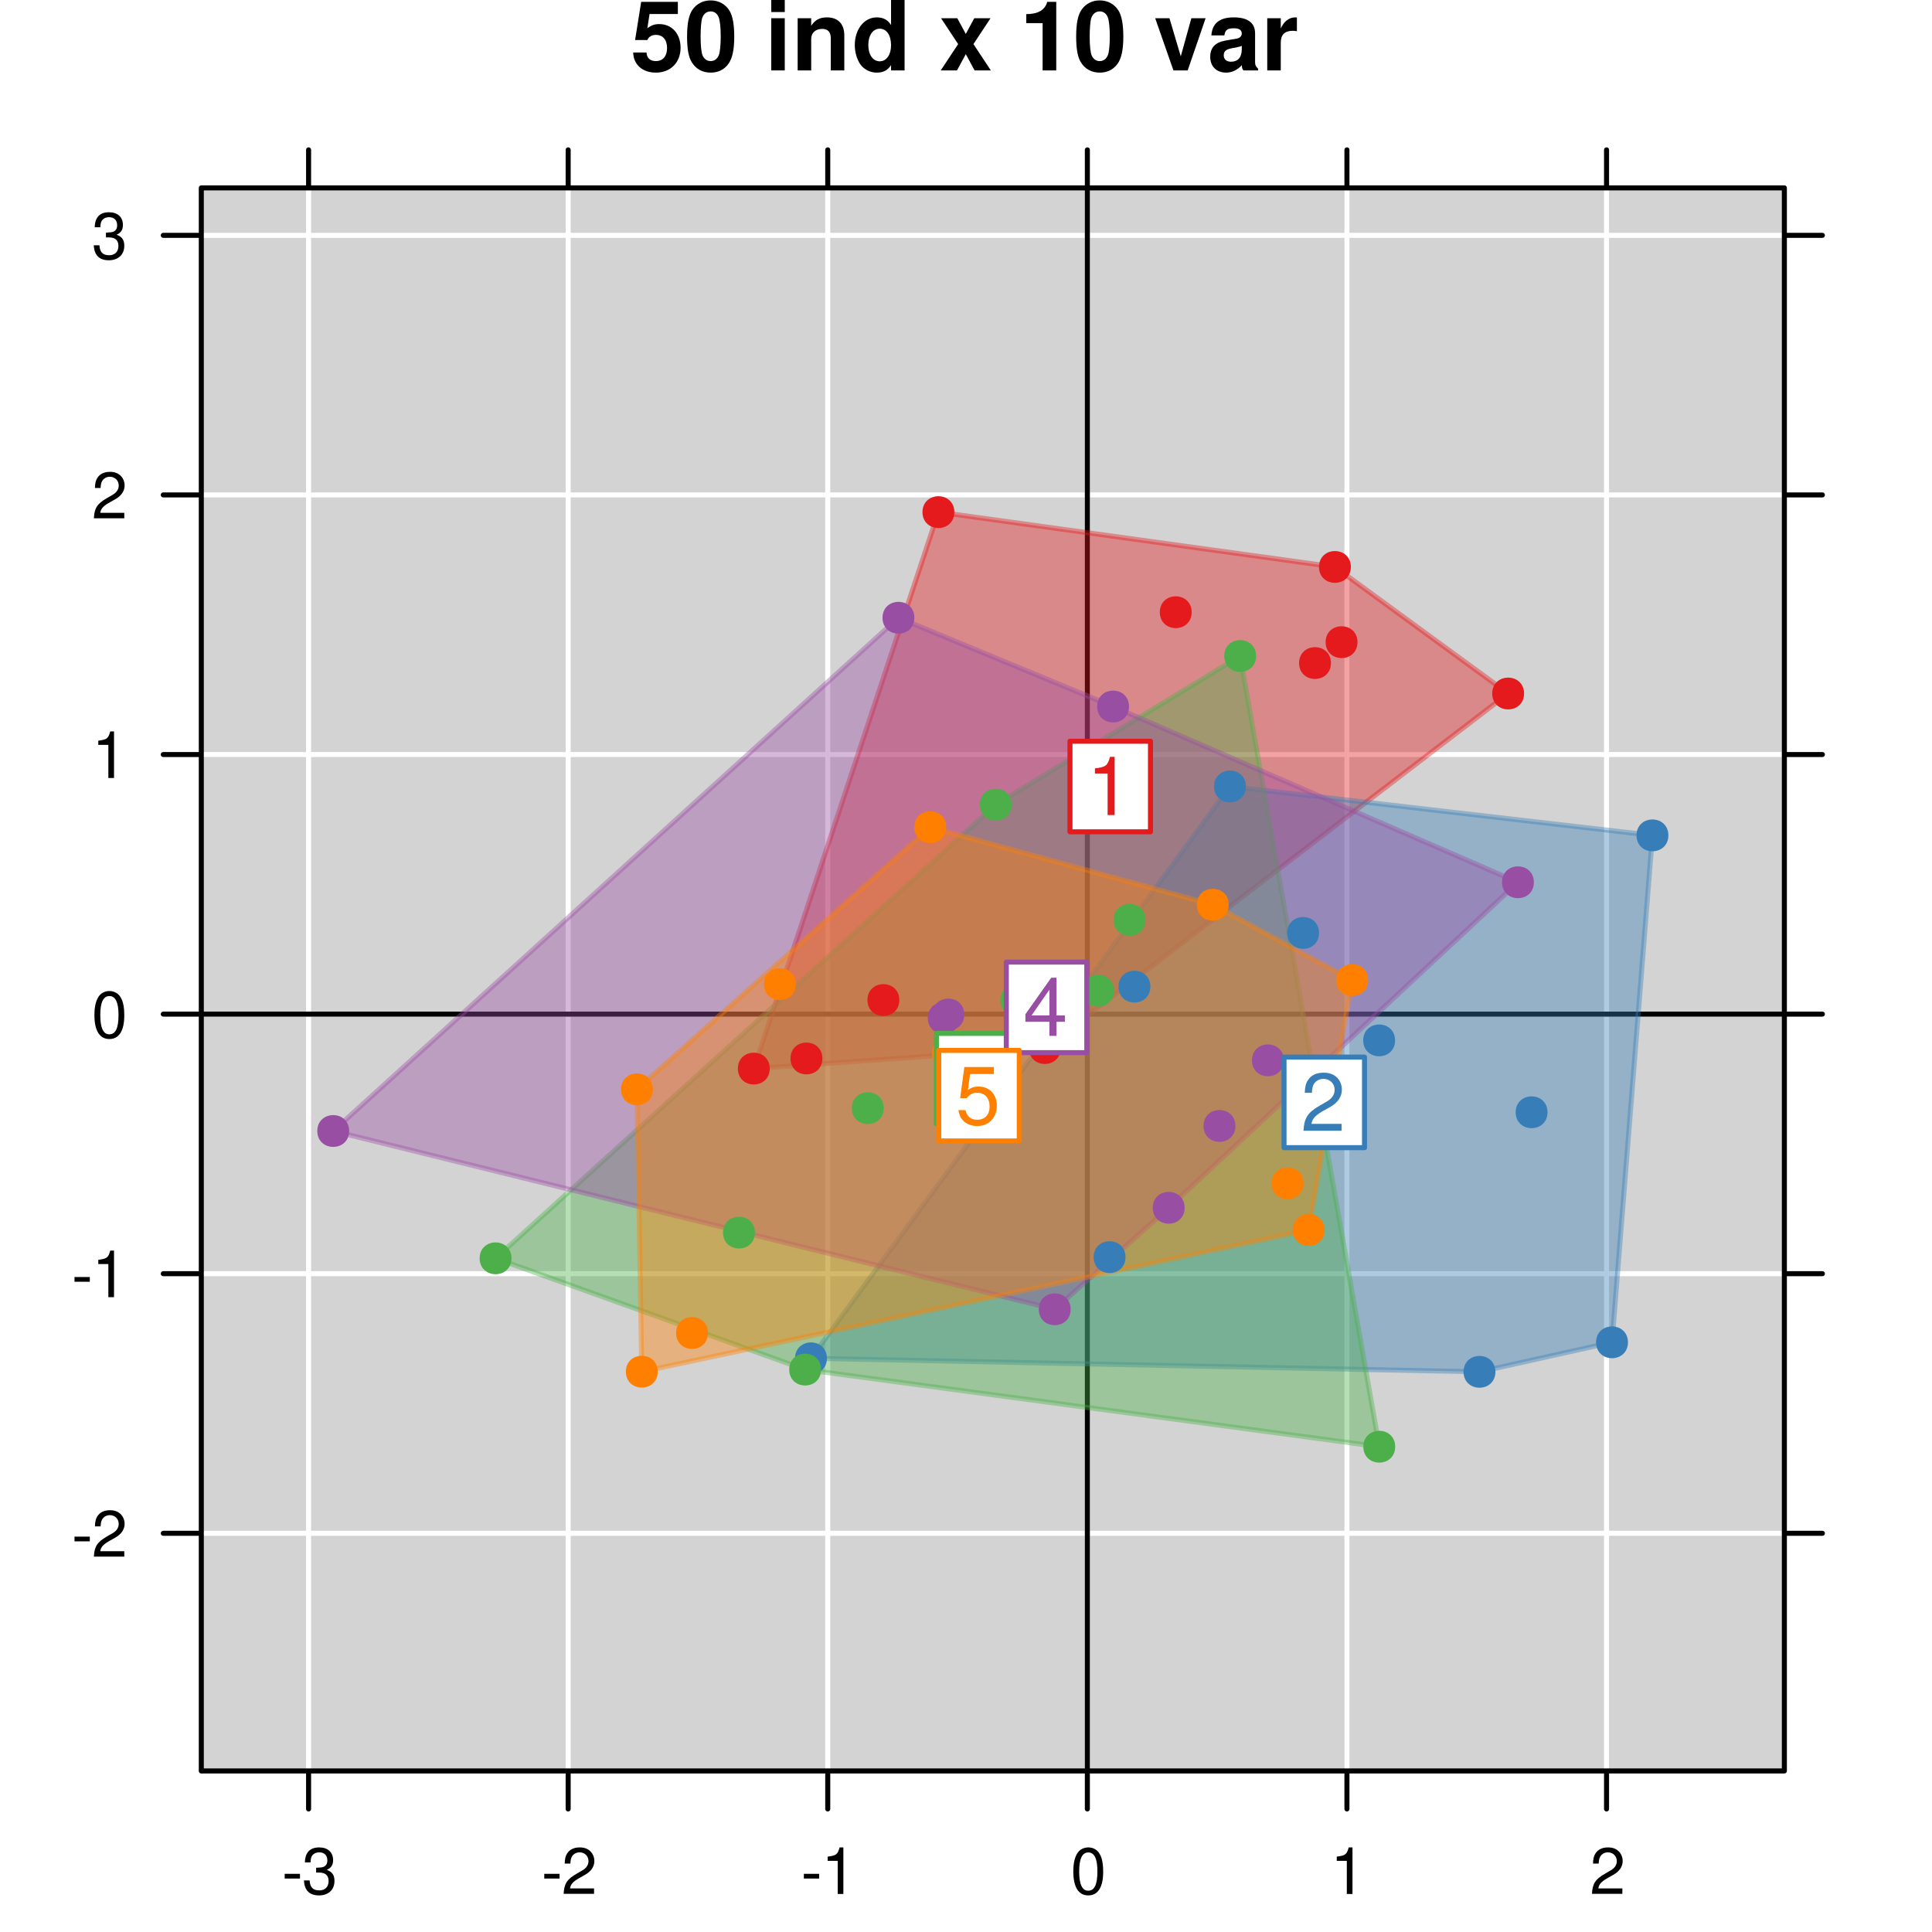 <?xml version="1.0" encoding="UTF-8"?>
<svg xmlns="http://www.w3.org/2000/svg" xmlns:xlink="http://www.w3.org/1999/xlink" width="288" height="288" viewBox="0 0 288 288">
<defs>
<g>
<g id="glyph-0-0">
<path d="M 7.047 -10.219 L 1.578 -10.219 L 0.672 -4.531 L 2.5 -4.531 C 2.703 -5.031 3.172 -5.297 3.781 -5.297 C 4.812 -5.297 5.438 -4.562 5.438 -3.328 C 5.438 -2.125 4.812 -1.391 3.781 -1.391 C 2.906 -1.391 2.422 -1.844 2.375 -2.672 L 0.391 -2.672 C 0.422 -0.875 1.766 0.328 3.766 0.328 C 5.953 0.328 7.453 -1.172 7.453 -3.375 C 7.453 -5.469 6.156 -6.906 4.266 -6.906 C 3.594 -6.906 3.078 -6.734 2.5 -6.281 L 2.828 -8.406 L 7.047 -8.406 Z M 7.047 -10.219 "/>
</g>
<g id="glyph-0-1">
<path d="M 3.938 -10.438 C 2.844 -10.438 1.906 -9.969 1.281 -9.125 C 0.688 -8.328 0.422 -7.031 0.422 -5.047 C 0.422 -3.234 0.641 -1.953 1.141 -1.188 C 1.75 -0.203 2.734 0.328 3.938 0.328 C 5.047 0.328 5.953 -0.109 6.578 -0.969 C 7.156 -1.75 7.453 -3.062 7.453 -4.984 C 7.453 -6.859 7.219 -8.125 6.734 -8.922 C 6.125 -9.891 5.125 -10.438 3.938 -10.438 Z M 3.938 -8.797 C 4.453 -8.797 4.875 -8.516 5.109 -7.984 C 5.312 -7.547 5.438 -6.438 5.438 -5.031 C 5.438 -3.875 5.328 -2.75 5.172 -2.328 C 4.938 -1.734 4.516 -1.391 3.938 -1.391 C 3.406 -1.391 3 -1.672 2.75 -2.188 C 2.547 -2.625 2.438 -3.688 2.438 -5.062 C 2.438 -6.266 2.531 -7.422 2.688 -7.844 C 2.906 -8.453 3.359 -8.797 3.938 -8.797 Z M 3.938 -8.797 "/>
</g>
<g id="glyph-0-2">
</g>
<g id="glyph-0-3">
<path d="M 2.984 -7.781 L 0.969 -7.781 L 0.969 0 L 2.984 0 Z M 2.984 -10.5 L 0.969 -10.5 L 0.969 -8.703 L 2.984 -8.703 Z M 2.984 -10.5 "/>
</g>
<g id="glyph-0-4">
<path d="M 0.906 -7.781 L 0.906 0 L 2.922 0 L 2.922 -4.672 C 2.922 -5.594 3.562 -6.188 4.547 -6.188 C 5.422 -6.188 5.844 -5.719 5.844 -4.797 L 5.844 0 L 7.859 0 L 7.859 -5.219 C 7.859 -6.938 6.922 -7.906 5.266 -7.906 C 4.203 -7.906 3.5 -7.531 2.922 -6.656 L 2.922 -7.781 Z M 0.906 -7.781 "/>
</g>
<g id="glyph-0-5">
<path d="M 5.828 0 L 7.844 0 L 7.844 -10.5 L 5.828 -10.5 L 5.828 -6.766 C 5.328 -7.547 4.672 -7.906 3.688 -7.906 C 1.828 -7.906 0.422 -6.125 0.422 -3.781 C 0.422 -2.719 0.734 -1.656 1.25 -0.906 C 1.781 -0.141 2.734 0.328 3.688 0.328 C 4.672 0.328 5.328 -0.016 5.828 -0.797 Z M 4.141 -6.219 C 5.156 -6.219 5.828 -5.25 5.828 -3.75 C 5.828 -2.328 5.141 -1.359 4.141 -1.359 C 3.125 -1.359 2.438 -2.344 2.438 -3.781 C 2.438 -5.234 3.125 -6.219 4.141 -6.219 Z M 4.141 -6.219 "/>
</g>
<g id="glyph-0-6">
<path d="M 5.109 -3.922 L 7.656 -7.781 L 5.234 -7.781 L 3.969 -5.438 L 2.703 -7.781 L 0.281 -7.781 L 2.828 -3.922 L 0.234 0 L 2.656 0 L 3.969 -2.422 L 5.281 0 L 7.703 0 Z M 5.109 -3.922 "/>
</g>
<g id="glyph-0-7">
<path d="M 3.422 -7.047 L 3.422 0 L 5.453 0 L 5.453 -10.219 L 4.109 -10.219 C 3.781 -9 2.734 -8.391 0.984 -8.391 L 0.984 -7.047 Z M 3.422 -7.047 "/>
</g>
<g id="glyph-0-8">
<path d="M 5.047 0 L 7.719 -7.781 L 5.594 -7.781 L 4.016 -2.094 L 2.328 -7.781 L 0.203 -7.781 L 2.922 0 Z M 5.047 0 "/>
</g>
<g id="glyph-0-9">
<path d="M 7.547 -0.25 C 7.203 -0.578 7.094 -0.812 7.094 -1.203 L 7.094 -5.516 C 7.094 -7.109 6 -7.906 3.906 -7.906 C 1.797 -7.906 0.703 -7.016 0.578 -5.219 L 2.516 -5.219 C 2.625 -6.016 2.953 -6.281 3.953 -6.281 C 4.719 -6.281 5.109 -6.016 5.109 -5.5 C 5.109 -5.25 4.984 -5.031 4.766 -4.891 C 4.5 -4.75 4.5 -4.75 3.5 -4.594 L 2.688 -4.453 C 1.156 -4.188 0.406 -3.406 0.406 -2 C 0.406 -0.609 1.344 0.328 2.766 0.328 C 3.625 0.328 4.406 -0.031 5.125 -0.781 C 5.125 -0.375 5.172 -0.234 5.359 0 L 7.547 0 Z M 5.109 -3.125 C 5.109 -1.953 4.531 -1.297 3.516 -1.297 C 2.844 -1.297 2.422 -1.656 2.422 -2.234 C 2.422 -2.844 2.734 -3.125 3.578 -3.297 L 4.266 -3.422 C 4.797 -3.531 4.891 -3.562 5.109 -3.672 Z M 5.109 -3.125 "/>
</g>
<g id="glyph-0-10">
<path d="M 0.906 -7.781 L 0.906 0 L 2.922 0 L 2.922 -4.141 C 2.922 -5.312 3.516 -5.906 4.703 -5.906 C 4.906 -5.906 5.062 -5.891 5.328 -5.844 L 5.328 -7.891 C 5.219 -7.906 5.172 -7.906 5.078 -7.906 C 4.156 -7.906 3.375 -7.297 2.922 -6.25 L 2.922 -7.781 Z M 0.906 -7.781 "/>
</g>
<g id="glyph-1-0">
<path d="M 2.719 -3 L 0.438 -3 L 0.438 -2.297 L 2.719 -2.297 Z M 2.719 -3 "/>
</g>
<g id="glyph-1-1">
<path d="M 4.859 -0.828 L 1.281 -0.828 C 1.359 -1.406 1.672 -1.781 2.5 -2.281 L 3.469 -2.828 C 4.406 -3.344 4.906 -4.062 4.906 -4.906 C 4.906 -5.484 4.672 -6.031 4.266 -6.406 C 3.859 -6.766 3.375 -6.938 2.719 -6.938 C 1.859 -6.938 1.219 -6.625 0.844 -6.031 C 0.609 -5.672 0.5 -5.234 0.484 -4.531 L 1.328 -4.531 C 1.359 -5.016 1.406 -5.281 1.531 -5.516 C 1.75 -5.938 2.188 -6.203 2.703 -6.203 C 3.469 -6.203 4.031 -5.641 4.031 -4.891 C 4.031 -4.344 3.719 -3.859 3.125 -3.516 L 2.234 -3 C 0.812 -2.172 0.406 -1.531 0.328 -0.016 L 4.859 -0.016 Z M 4.859 -0.828 "/>
</g>
<g id="glyph-1-2">
<path d="M 2.484 -4.938 L 2.484 0 L 3.328 0 L 3.328 -6.938 L 2.766 -6.938 C 2.469 -5.875 2.281 -5.734 0.984 -5.562 L 0.984 -4.938 Z M 2.484 -4.938 "/>
</g>
<g id="glyph-1-3">
<path d="M 2.641 -6.938 C 2 -6.938 1.422 -6.656 1.078 -6.172 C 0.641 -5.562 0.406 -4.641 0.406 -3.359 C 0.406 -1.016 1.188 0.219 2.641 0.219 C 4.078 0.219 4.859 -1.016 4.859 -3.297 C 4.859 -4.641 4.656 -5.547 4.203 -6.172 C 3.844 -6.656 3.281 -6.938 2.641 -6.938 Z M 2.641 -6.188 C 3.547 -6.188 4 -5.25 4 -3.375 C 4 -1.406 3.562 -0.484 2.625 -0.484 C 1.734 -0.484 1.281 -1.438 1.281 -3.344 C 1.281 -5.25 1.734 -6.188 2.641 -6.188 Z M 2.641 -6.188 "/>
</g>
<g id="glyph-1-4">
<path d="M 2.125 -3.188 L 2.578 -3.188 C 3.5 -3.188 3.984 -2.766 3.984 -1.922 C 3.984 -1.062 3.469 -0.531 2.594 -0.531 C 1.656 -0.531 1.203 -1 1.156 -2.016 L 0.312 -2.016 C 0.344 -1.453 0.438 -1.094 0.609 -0.781 C 0.953 -0.109 1.625 0.219 2.547 0.219 C 3.953 0.219 4.859 -0.625 4.859 -1.938 C 4.859 -2.828 4.516 -3.297 3.703 -3.594 C 4.344 -3.844 4.656 -4.328 4.656 -5.031 C 4.656 -6.219 3.875 -6.938 2.578 -6.938 C 1.203 -6.938 0.484 -6.172 0.453 -4.703 L 1.297 -4.703 C 1.312 -5.125 1.344 -5.359 1.453 -5.578 C 1.641 -5.969 2.062 -6.203 2.594 -6.203 C 3.344 -6.203 3.797 -5.75 3.797 -5 C 3.797 -4.516 3.609 -4.219 3.25 -4.047 C 3.016 -3.953 2.703 -3.922 2.125 -3.906 Z M 2.125 -3.188 "/>
</g>
<g id="glyph-2-0">
<path d="M 3.109 -6.188 L 3.109 0 L 4.156 0 L 4.156 -8.672 L 3.469 -8.672 C 3.094 -7.344 2.859 -7.156 1.219 -6.953 L 1.219 -6.188 Z M 3.109 -6.188 "/>
</g>
<g id="glyph-2-1">
<path d="M 6.078 -1.047 L 1.594 -1.047 C 1.703 -1.766 2.094 -2.219 3.125 -2.859 L 4.328 -3.531 C 5.516 -4.188 6.125 -5.078 6.125 -6.141 C 6.125 -6.859 5.844 -7.531 5.344 -8 C 4.844 -8.453 4.219 -8.672 3.406 -8.672 C 2.328 -8.672 1.531 -8.297 1.062 -7.547 C 0.75 -7.094 0.625 -6.547 0.594 -5.672 L 1.656 -5.672 C 1.688 -6.266 1.766 -6.609 1.906 -6.906 C 2.188 -7.422 2.734 -7.75 3.375 -7.75 C 4.328 -7.75 5.047 -7.062 5.047 -6.125 C 5.047 -5.422 4.656 -4.828 3.906 -4.391 L 2.797 -3.75 C 1.016 -2.719 0.5 -1.906 0.406 -0.016 L 6.078 -0.016 Z M 6.078 -1.047 "/>
</g>
<g id="glyph-2-2">
<path d="M 2.656 -4 L 3.234 -4 C 4.375 -4 4.984 -3.453 4.984 -2.406 C 4.984 -1.312 4.328 -0.656 3.234 -0.656 C 2.078 -0.656 1.516 -1.25 1.438 -2.516 L 0.391 -2.516 C 0.438 -1.828 0.547 -1.375 0.75 -0.984 C 1.203 -0.141 2.031 0.281 3.188 0.281 C 4.938 0.281 6.078 -0.781 6.078 -2.422 C 6.078 -3.531 5.656 -4.125 4.625 -4.484 C 5.422 -4.812 5.812 -5.406 5.812 -6.281 C 5.812 -7.781 4.844 -8.672 3.234 -8.672 C 1.516 -8.672 0.594 -7.719 0.562 -5.875 L 1.625 -5.875 C 1.625 -6.406 1.688 -6.703 1.812 -6.969 C 2.047 -7.469 2.578 -7.75 3.234 -7.75 C 4.172 -7.75 4.734 -7.188 4.734 -6.25 C 4.734 -5.641 4.531 -5.266 4.062 -5.062 C 3.766 -4.938 3.391 -4.891 2.656 -4.891 Z M 2.656 -4 "/>
</g>
<g id="glyph-2-3">
<path d="M 3.922 -2.094 L 3.922 0 L 4.984 0 L 4.984 -2.094 L 6.234 -2.094 L 6.234 -3.047 L 4.984 -3.047 L 4.984 -8.672 L 4.203 -8.672 L 0.344 -3.219 L 0.344 -2.094 Z M 3.922 -3.047 L 1.266 -3.047 L 3.922 -6.875 Z M 3.922 -3.047 "/>
</g>
<g id="glyph-2-4">
<path d="M 5.719 -8.516 L 1.312 -8.516 L 0.688 -3.875 L 1.656 -3.875 C 2.141 -4.469 2.562 -4.672 3.234 -4.672 C 4.375 -4.672 5.078 -3.891 5.078 -2.625 C 5.078 -1.406 4.375 -0.656 3.219 -0.656 C 2.297 -0.656 1.734 -1.125 1.469 -2.094 L 0.422 -2.094 C 0.562 -1.391 0.688 -1.062 0.938 -0.75 C 1.422 -0.094 2.281 0.281 3.234 0.281 C 4.953 0.281 6.156 -0.969 6.156 -2.766 C 6.156 -4.453 5.047 -5.609 3.406 -5.609 C 2.812 -5.609 2.328 -5.453 1.844 -5.094 L 2.172 -7.469 L 5.719 -7.469 Z M 5.719 -8.516 "/>
</g>
</g>
<clipPath id="clip-0">
<path clip-rule="nonzero" d="M 30.008 28.008 L 265.992 28.008 L 265.992 263.992 L 30.008 263.992 Z M 30.008 28.008 "/>
</clipPath>
<clipPath id="clip-1">
<path clip-rule="nonzero" d="M 45 28.008 L 47 28.008 L 47 263.992 L 45 263.992 Z M 45 28.008 "/>
</clipPath>
<clipPath id="clip-2">
<path clip-rule="nonzero" d="M 84 28.008 L 86 28.008 L 86 263.992 L 84 263.992 Z M 84 28.008 "/>
</clipPath>
<clipPath id="clip-3">
<path clip-rule="nonzero" d="M 123 28.008 L 124 28.008 L 124 263.992 L 123 263.992 Z M 123 28.008 "/>
</clipPath>
<clipPath id="clip-4">
<path clip-rule="nonzero" d="M 161 28.008 L 163 28.008 L 163 263.992 L 161 263.992 Z M 161 28.008 "/>
</clipPath>
<clipPath id="clip-5">
<path clip-rule="nonzero" d="M 200 28.008 L 202 28.008 L 202 263.992 L 200 263.992 Z M 200 28.008 "/>
</clipPath>
<clipPath id="clip-6">
<path clip-rule="nonzero" d="M 239 28.008 L 240 28.008 L 240 263.992 L 239 263.992 Z M 239 28.008 "/>
</clipPath>
<clipPath id="clip-7">
<path clip-rule="nonzero" d="M 30.008 228 L 265.992 228 L 265.992 229 L 30.008 229 Z M 30.008 228 "/>
</clipPath>
<clipPath id="clip-8">
<path clip-rule="nonzero" d="M 30.008 189 L 265.992 189 L 265.992 191 L 30.008 191 Z M 30.008 189 "/>
</clipPath>
<clipPath id="clip-9">
<path clip-rule="nonzero" d="M 30.008 150 L 265.992 150 L 265.992 152 L 30.008 152 Z M 30.008 150 "/>
</clipPath>
<clipPath id="clip-10">
<path clip-rule="nonzero" d="M 30.008 112 L 265.992 112 L 265.992 113 L 30.008 113 Z M 30.008 112 "/>
</clipPath>
<clipPath id="clip-11">
<path clip-rule="nonzero" d="M 30.008 73 L 265.992 73 L 265.992 75 L 30.008 75 Z M 30.008 73 "/>
</clipPath>
<clipPath id="clip-12">
<path clip-rule="nonzero" d="M 30.008 34 L 265.992 34 L 265.992 36 L 30.008 36 Z M 30.008 34 "/>
</clipPath>
<clipPath id="clip-13">
<path clip-rule="nonzero" d="M 30.008 150 L 265.992 150 L 265.992 152 L 30.008 152 Z M 30.008 150 "/>
</clipPath>
<clipPath id="clip-14">
<path clip-rule="nonzero" d="M 161 28.008 L 163 28.008 L 163 263.992 L 161 263.992 Z M 161 28.008 "/>
</clipPath>
</defs>
<rect x="-28.8" y="-28.8" width="345.6" height="345.6" fill="rgb(100%, 100%, 100%)" fill-opacity="1"/>
<g fill="rgb(0%, 0%, 0%)" fill-opacity="1">
<use xlink:href="#glyph-0-0" x="94" y="10.497"/>
<use xlink:href="#glyph-0-1" x="102" y="10.497"/>
<use xlink:href="#glyph-0-2" x="110" y="10.497"/>
<use xlink:href="#glyph-0-3" x="114" y="10.497"/>
<use xlink:href="#glyph-0-4" x="118" y="10.497"/>
<use xlink:href="#glyph-0-5" x="127" y="10.497"/>
<use xlink:href="#glyph-0-2" x="136" y="10.497"/>
<use xlink:href="#glyph-0-6" x="140" y="10.497"/>
<use xlink:href="#glyph-0-2" x="148" y="10.497"/>
<use xlink:href="#glyph-0-7" x="152" y="10.497"/>
<use xlink:href="#glyph-0-1" x="160" y="10.497"/>
<use xlink:href="#glyph-0-2" x="168" y="10.497"/>
<use xlink:href="#glyph-0-8" x="172" y="10.497"/>
<use xlink:href="#glyph-0-9" x="180" y="10.497"/>
<use xlink:href="#glyph-0-10" x="188" y="10.497"/>
</g>
<g clip-path="url(#clip-0)">
<path fill-rule="nonzero" fill="rgb(82.745%, 82.745%, 82.745%)" fill-opacity="1" d="M 30.008 263.992 L 265.992 263.992 L 265.992 28.008 L 30.008 28.008 Z M 30.008 263.992 "/>
</g>
<path fill="none" stroke-width="0.75" stroke-linecap="round" stroke-linejoin="round" stroke="rgb(0%, 0%, 0%)" stroke-opacity="1" stroke-miterlimit="10" d="M 46 28.008 L 46 22.34 "/>
<path fill="none" stroke-width="0.75" stroke-linecap="round" stroke-linejoin="round" stroke="rgb(0%, 0%, 0%)" stroke-opacity="1" stroke-miterlimit="10" d="M 84.695 28.008 L 84.695 22.34 "/>
<path fill="none" stroke-width="0.75" stroke-linecap="round" stroke-linejoin="round" stroke="rgb(0%, 0%, 0%)" stroke-opacity="1" stroke-miterlimit="10" d="M 123.391 28.008 L 123.391 22.34 "/>
<path fill="none" stroke-width="0.75" stroke-linecap="round" stroke-linejoin="round" stroke="rgb(0%, 0%, 0%)" stroke-opacity="1" stroke-miterlimit="10" d="M 162.09 28.008 L 162.09 22.34 "/>
<path fill="none" stroke-width="0.75" stroke-linecap="round" stroke-linejoin="round" stroke="rgb(0%, 0%, 0%)" stroke-opacity="1" stroke-miterlimit="10" d="M 200.785 28.008 L 200.785 22.34 "/>
<path fill="none" stroke-width="0.75" stroke-linecap="round" stroke-linejoin="round" stroke="rgb(0%, 0%, 0%)" stroke-opacity="1" stroke-miterlimit="10" d="M 239.484 28.008 L 239.484 22.34 "/>
<path fill="none" stroke-width="0.75" stroke-linecap="round" stroke-linejoin="round" stroke="rgb(0%, 0%, 0%)" stroke-opacity="1" stroke-miterlimit="10" d="M 30.008 228.566 L 24.34 228.566 "/>
<path fill="none" stroke-width="0.75" stroke-linecap="round" stroke-linejoin="round" stroke="rgb(0%, 0%, 0%)" stroke-opacity="1" stroke-miterlimit="10" d="M 30.008 189.867 L 24.34 189.867 "/>
<path fill="none" stroke-width="0.75" stroke-linecap="round" stroke-linejoin="round" stroke="rgb(0%, 0%, 0%)" stroke-opacity="1" stroke-miterlimit="10" d="M 30.008 151.172 L 24.34 151.172 "/>
<path fill="none" stroke-width="0.75" stroke-linecap="round" stroke-linejoin="round" stroke="rgb(0%, 0%, 0%)" stroke-opacity="1" stroke-miterlimit="10" d="M 30.008 112.477 L 24.34 112.477 "/>
<path fill="none" stroke-width="0.75" stroke-linecap="round" stroke-linejoin="round" stroke="rgb(0%, 0%, 0%)" stroke-opacity="1" stroke-miterlimit="10" d="M 30.008 73.777 L 24.34 73.777 "/>
<path fill="none" stroke-width="0.75" stroke-linecap="round" stroke-linejoin="round" stroke="rgb(0%, 0%, 0%)" stroke-opacity="1" stroke-miterlimit="10" d="M 30.008 35.082 L 24.34 35.082 "/>
<g fill="rgb(0%, 0%, 0%)" fill-opacity="1">
<use xlink:href="#glyph-1-0" x="10.668" y="232.063"/>
<use xlink:href="#glyph-1-1" x="13.668" y="232.063"/>
</g>
<g fill="rgb(0%, 0%, 0%)" fill-opacity="1">
<use xlink:href="#glyph-1-0" x="10.668" y="193.364"/>
<use xlink:href="#glyph-1-2" x="13.668" y="193.364"/>
</g>
<g fill="rgb(0%, 0%, 0%)" fill-opacity="1">
<use xlink:href="#glyph-1-3" x="13.668" y="154.669"/>
</g>
<g fill="rgb(0%, 0%, 0%)" fill-opacity="1">
<use xlink:href="#glyph-1-2" x="13.668" y="115.974"/>
</g>
<g fill="rgb(0%, 0%, 0%)" fill-opacity="1">
<use xlink:href="#glyph-1-1" x="13.668" y="77.274"/>
</g>
<g fill="rgb(0%, 0%, 0%)" fill-opacity="1">
<use xlink:href="#glyph-1-4" x="13.668" y="38.579"/>
</g>
<path fill="none" stroke-width="0.75" stroke-linecap="round" stroke-linejoin="round" stroke="rgb(0%, 0%, 0%)" stroke-opacity="1" stroke-miterlimit="10" d="M 46 263.992 L 46 269.66 "/>
<path fill="none" stroke-width="0.75" stroke-linecap="round" stroke-linejoin="round" stroke="rgb(0%, 0%, 0%)" stroke-opacity="1" stroke-miterlimit="10" d="M 84.695 263.992 L 84.695 269.66 "/>
<path fill="none" stroke-width="0.75" stroke-linecap="round" stroke-linejoin="round" stroke="rgb(0%, 0%, 0%)" stroke-opacity="1" stroke-miterlimit="10" d="M 123.391 263.992 L 123.391 269.66 "/>
<path fill="none" stroke-width="0.75" stroke-linecap="round" stroke-linejoin="round" stroke="rgb(0%, 0%, 0%)" stroke-opacity="1" stroke-miterlimit="10" d="M 162.09 263.992 L 162.09 269.66 "/>
<path fill="none" stroke-width="0.75" stroke-linecap="round" stroke-linejoin="round" stroke="rgb(0%, 0%, 0%)" stroke-opacity="1" stroke-miterlimit="10" d="M 200.785 263.992 L 200.785 269.66 "/>
<path fill="none" stroke-width="0.75" stroke-linecap="round" stroke-linejoin="round" stroke="rgb(0%, 0%, 0%)" stroke-opacity="1" stroke-miterlimit="10" d="M 239.484 263.992 L 239.484 269.66 "/>
<g fill="rgb(0%, 0%, 0%)" fill-opacity="1">
<use xlink:href="#glyph-1-0" x="42" y="282.329"/>
<use xlink:href="#glyph-1-4" x="45" y="282.329"/>
</g>
<g fill="rgb(0%, 0%, 0%)" fill-opacity="1">
<use xlink:href="#glyph-1-0" x="80.695" y="282.329"/>
<use xlink:href="#glyph-1-1" x="83.695" y="282.329"/>
</g>
<g fill="rgb(0%, 0%, 0%)" fill-opacity="1">
<use xlink:href="#glyph-1-0" x="119.391" y="282.329"/>
<use xlink:href="#glyph-1-2" x="122.391" y="282.329"/>
</g>
<g fill="rgb(0%, 0%, 0%)" fill-opacity="1">
<use xlink:href="#glyph-1-3" x="159.59" y="282.329"/>
</g>
<g fill="rgb(0%, 0%, 0%)" fill-opacity="1">
<use xlink:href="#glyph-1-2" x="198.285" y="282.329"/>
</g>
<g fill="rgb(0%, 0%, 0%)" fill-opacity="1">
<use xlink:href="#glyph-1-1" x="236.984" y="282.329"/>
</g>
<path fill="none" stroke-width="0.75" stroke-linecap="round" stroke-linejoin="round" stroke="rgb(0%, 0%, 0%)" stroke-opacity="1" stroke-miterlimit="10" d="M 265.992 228.566 L 271.66 228.566 "/>
<path fill="none" stroke-width="0.75" stroke-linecap="round" stroke-linejoin="round" stroke="rgb(0%, 0%, 0%)" stroke-opacity="1" stroke-miterlimit="10" d="M 265.992 189.867 L 271.66 189.867 "/>
<path fill="none" stroke-width="0.75" stroke-linecap="round" stroke-linejoin="round" stroke="rgb(0%, 0%, 0%)" stroke-opacity="1" stroke-miterlimit="10" d="M 265.992 151.172 L 271.66 151.172 "/>
<path fill="none" stroke-width="0.75" stroke-linecap="round" stroke-linejoin="round" stroke="rgb(0%, 0%, 0%)" stroke-opacity="1" stroke-miterlimit="10" d="M 265.992 112.477 L 271.66 112.477 "/>
<path fill="none" stroke-width="0.75" stroke-linecap="round" stroke-linejoin="round" stroke="rgb(0%, 0%, 0%)" stroke-opacity="1" stroke-miterlimit="10" d="M 265.992 73.777 L 271.66 73.777 "/>
<path fill="none" stroke-width="0.75" stroke-linecap="round" stroke-linejoin="round" stroke="rgb(0%, 0%, 0%)" stroke-opacity="1" stroke-miterlimit="10" d="M 265.992 35.082 L 271.66 35.082 "/>
<g clip-path="url(#clip-1)">
<path fill="none" stroke-width="0.75" stroke-linecap="round" stroke-linejoin="round" stroke="rgb(100%, 100%, 100%)" stroke-opacity="1" stroke-miterlimit="10" d="M 46 263.992 L 46 28.008 "/>
</g>
<g clip-path="url(#clip-2)">
<path fill="none" stroke-width="0.75" stroke-linecap="round" stroke-linejoin="round" stroke="rgb(100%, 100%, 100%)" stroke-opacity="1" stroke-miterlimit="10" d="M 84.695 263.992 L 84.695 28.008 "/>
</g>
<g clip-path="url(#clip-3)">
<path fill="none" stroke-width="0.75" stroke-linecap="round" stroke-linejoin="round" stroke="rgb(100%, 100%, 100%)" stroke-opacity="1" stroke-miterlimit="10" d="M 123.391 263.992 L 123.391 28.008 "/>
</g>
<g clip-path="url(#clip-4)">
<path fill="none" stroke-width="0.75" stroke-linecap="round" stroke-linejoin="round" stroke="rgb(100%, 100%, 100%)" stroke-opacity="1" stroke-miterlimit="10" d="M 162.09 263.992 L 162.09 28.008 "/>
</g>
<g clip-path="url(#clip-5)">
<path fill="none" stroke-width="0.75" stroke-linecap="round" stroke-linejoin="round" stroke="rgb(100%, 100%, 100%)" stroke-opacity="1" stroke-miterlimit="10" d="M 200.785 263.992 L 200.785 28.008 "/>
</g>
<g clip-path="url(#clip-6)">
<path fill="none" stroke-width="0.75" stroke-linecap="round" stroke-linejoin="round" stroke="rgb(100%, 100%, 100%)" stroke-opacity="1" stroke-miterlimit="10" d="M 239.484 263.992 L 239.484 28.008 "/>
</g>
<g clip-path="url(#clip-7)">
<path fill="none" stroke-width="0.75" stroke-linecap="round" stroke-linejoin="round" stroke="rgb(100%, 100%, 100%)" stroke-opacity="1" stroke-miterlimit="10" d="M 30.008 228.566 L 265.992 228.566 "/>
</g>
<g clip-path="url(#clip-8)">
<path fill="none" stroke-width="0.75" stroke-linecap="round" stroke-linejoin="round" stroke="rgb(100%, 100%, 100%)" stroke-opacity="1" stroke-miterlimit="10" d="M 30.008 189.867 L 265.992 189.867 "/>
</g>
<g clip-path="url(#clip-9)">
<path fill="none" stroke-width="0.75" stroke-linecap="round" stroke-linejoin="round" stroke="rgb(100%, 100%, 100%)" stroke-opacity="1" stroke-miterlimit="10" d="M 30.008 151.172 L 265.992 151.172 "/>
</g>
<g clip-path="url(#clip-10)">
<path fill="none" stroke-width="0.75" stroke-linecap="round" stroke-linejoin="round" stroke="rgb(100%, 100%, 100%)" stroke-opacity="1" stroke-miterlimit="10" d="M 30.008 112.477 L 265.992 112.477 "/>
</g>
<g clip-path="url(#clip-11)">
<path fill="none" stroke-width="0.75" stroke-linecap="round" stroke-linejoin="round" stroke="rgb(100%, 100%, 100%)" stroke-opacity="1" stroke-miterlimit="10" d="M 30.008 73.777 L 265.992 73.777 "/>
</g>
<g clip-path="url(#clip-12)">
<path fill="none" stroke-width="0.75" stroke-linecap="round" stroke-linejoin="round" stroke="rgb(100%, 100%, 100%)" stroke-opacity="1" stroke-miterlimit="10" d="M 30.008 35.082 L 265.992 35.082 "/>
</g>
<g clip-path="url(#clip-13)">
<path fill="none" stroke-width="0.75" stroke-linecap="round" stroke-linejoin="round" stroke="rgb(0%, 0%, 0%)" stroke-opacity="1" stroke-miterlimit="10" d="M 30.008 151.172 L 265.992 151.172 "/>
</g>
<g clip-path="url(#clip-14)">
<path fill="none" stroke-width="0.75" stroke-linecap="round" stroke-linejoin="round" stroke="rgb(0%, 0%, 0%)" stroke-opacity="1" stroke-miterlimit="10" d="M 162.09 263.992 L 162.09 28.008 "/>
</g>
<path fill-rule="nonzero" fill="rgb(89.412%, 10.196%, 10.98%)" fill-opacity="0.4" stroke-width="0.75" stroke-linecap="round" stroke-linejoin="round" stroke="rgb(89.412%, 10.196%, 10.98%)" stroke-opacity="0.4" stroke-miterlimit="10" d="M 155.75 156.23 L 112.367 159.293 L 139.887 76.34 L 198.996 84.512 L 224.816 103.379 Z M 155.75 156.23 "/>
<path fill-rule="nonzero" fill="rgb(21.569%, 49.412%, 72.157%)" fill-opacity="0.4" stroke-width="0.75" stroke-linecap="round" stroke-linejoin="round" stroke="rgb(21.569%, 49.412%, 72.157%)" stroke-opacity="0.4" stroke-miterlimit="10" d="M 240.301 200.098 L 220.543 204.496 L 120.891 202.48 L 183.348 117.242 L 246.328 124.527 Z M 240.301 200.098 "/>
<path fill-rule="nonzero" fill="rgb(30.196%, 68.627%, 29.02%)" fill-opacity="0.4" stroke-width="0.75" stroke-linecap="round" stroke-linejoin="round" stroke="rgb(30.196%, 68.627%, 29.02%)" stroke-opacity="0.4" stroke-miterlimit="10" d="M 205.605 215.66 L 120.02 204.164 L 73.875 187.574 L 148.445 119.949 L 184.871 97.789 Z M 205.605 215.66 "/>
<path fill-rule="nonzero" fill="rgb(59.608%, 30.588%, 63.922%)" fill-opacity="0.4" stroke-width="0.75" stroke-linecap="round" stroke-linejoin="round" stroke="rgb(59.608%, 30.588%, 63.922%)" stroke-opacity="0.4" stroke-miterlimit="10" d="M 174.215 180.047 L 157.223 195.176 L 49.672 168.598 L 133.93 92.086 L 165.926 105.32 L 226.277 131.523 Z M 174.215 180.047 "/>
<path fill-rule="nonzero" fill="rgb(100%, 49.804%, 0%)" fill-opacity="0.4" stroke-width="0.75" stroke-linecap="round" stroke-linejoin="round" stroke="rgb(100%, 49.804%, 0%)" stroke-opacity="0.4" stroke-miterlimit="10" d="M 195.078 183.355 L 95.672 204.473 L 94.949 162.387 L 138.672 123.309 L 180.789 134.863 L 201.57 146.102 Z M 195.078 183.355 "/>
<path fill-rule="nonzero" fill="rgb(89.412%, 10.196%, 10.98%)" fill-opacity="1" stroke-width="0.75" stroke-linecap="round" stroke-linejoin="round" stroke="rgb(89.412%, 10.196%, 10.98%)" stroke-opacity="1" stroke-miterlimit="10" d="M 201.984 95.727 C 201.984 98.395 197.984 98.395 197.984 95.727 C 197.984 93.059 201.984 93.059 201.984 95.727 "/>
<path fill-rule="nonzero" fill="rgb(89.412%, 10.196%, 10.98%)" fill-opacity="1" stroke-width="0.75" stroke-linecap="round" stroke-linejoin="round" stroke="rgb(89.412%, 10.196%, 10.98%)" stroke-opacity="1" stroke-miterlimit="10" d="M 141.887 76.34 C 141.887 79.008 137.887 79.008 137.887 76.34 C 137.887 73.676 141.887 73.676 141.887 76.34 "/>
<path fill-rule="nonzero" fill="rgb(89.412%, 10.196%, 10.98%)" fill-opacity="1" stroke-width="0.75" stroke-linecap="round" stroke-linejoin="round" stroke="rgb(89.412%, 10.196%, 10.98%)" stroke-opacity="1" stroke-miterlimit="10" d="M 200.996 84.512 C 200.996 87.18 196.996 87.18 196.996 84.512 C 196.996 81.848 200.996 81.848 200.996 84.512 "/>
<path fill-rule="nonzero" fill="rgb(89.412%, 10.196%, 10.98%)" fill-opacity="1" stroke-width="0.75" stroke-linecap="round" stroke-linejoin="round" stroke="rgb(89.412%, 10.196%, 10.98%)" stroke-opacity="1" stroke-miterlimit="10" d="M 157.75 156.23 C 157.75 158.898 153.75 158.898 153.75 156.23 C 153.75 153.562 157.75 153.562 157.75 156.23 "/>
<path fill-rule="nonzero" fill="rgb(89.412%, 10.196%, 10.98%)" fill-opacity="1" stroke-width="0.75" stroke-linecap="round" stroke-linejoin="round" stroke="rgb(89.412%, 10.196%, 10.98%)" stroke-opacity="1" stroke-miterlimit="10" d="M 198.027 98.84 C 198.027 101.508 194.027 101.508 194.027 98.84 C 194.027 96.176 198.027 96.176 198.027 98.84 "/>
<path fill-rule="nonzero" fill="rgb(89.412%, 10.196%, 10.98%)" fill-opacity="1" stroke-width="0.75" stroke-linecap="round" stroke-linejoin="round" stroke="rgb(89.412%, 10.196%, 10.98%)" stroke-opacity="1" stroke-miterlimit="10" d="M 177.266 91.262 C 177.266 93.93 173.266 93.93 173.266 91.262 C 173.266 88.594 177.266 88.594 177.266 91.262 "/>
<path fill-rule="nonzero" fill="rgb(89.412%, 10.196%, 10.98%)" fill-opacity="1" stroke-width="0.75" stroke-linecap="round" stroke-linejoin="round" stroke="rgb(89.412%, 10.196%, 10.98%)" stroke-opacity="1" stroke-miterlimit="10" d="M 133.684 149.074 C 133.684 151.742 129.684 151.742 129.684 149.074 C 129.684 146.41 133.684 146.41 133.684 149.074 "/>
<path fill-rule="nonzero" fill="rgb(89.412%, 10.196%, 10.98%)" fill-opacity="1" stroke-width="0.75" stroke-linecap="round" stroke-linejoin="round" stroke="rgb(89.412%, 10.196%, 10.98%)" stroke-opacity="1" stroke-miterlimit="10" d="M 122.215 157.785 C 122.215 160.453 118.215 160.453 118.215 157.785 C 118.215 155.117 122.215 155.117 122.215 157.785 "/>
<path fill-rule="nonzero" fill="rgb(89.412%, 10.196%, 10.98%)" fill-opacity="1" stroke-width="0.75" stroke-linecap="round" stroke-linejoin="round" stroke="rgb(89.412%, 10.196%, 10.98%)" stroke-opacity="1" stroke-miterlimit="10" d="M 114.367 159.293 C 114.367 161.961 110.367 161.961 110.367 159.293 C 110.367 156.625 114.367 156.625 114.367 159.293 "/>
<path fill-rule="nonzero" fill="rgb(89.412%, 10.196%, 10.98%)" fill-opacity="1" stroke-width="0.75" stroke-linecap="round" stroke-linejoin="round" stroke="rgb(89.412%, 10.196%, 10.98%)" stroke-opacity="1" stroke-miterlimit="10" d="M 226.816 103.379 C 226.816 106.047 222.816 106.047 222.816 103.379 C 222.816 100.715 226.816 100.715 226.816 103.379 "/>
<path fill-rule="nonzero" fill="rgb(21.569%, 49.412%, 72.157%)" fill-opacity="1" stroke-width="0.75" stroke-linecap="round" stroke-linejoin="round" stroke="rgb(21.569%, 49.412%, 72.157%)" stroke-opacity="1" stroke-miterlimit="10" d="M 122.891 202.48 C 122.891 205.148 118.891 205.148 118.891 202.48 C 118.891 199.816 122.891 199.816 122.891 202.48 "/>
<path fill-rule="nonzero" fill="rgb(21.569%, 49.412%, 72.157%)" fill-opacity="1" stroke-width="0.75" stroke-linecap="round" stroke-linejoin="round" stroke="rgb(21.569%, 49.412%, 72.157%)" stroke-opacity="1" stroke-miterlimit="10" d="M 196.254 139.07 C 196.254 141.738 192.254 141.738 192.254 139.07 C 192.254 136.406 196.254 136.406 196.254 139.07 "/>
<path fill-rule="nonzero" fill="rgb(21.569%, 49.412%, 72.157%)" fill-opacity="1" stroke-width="0.75" stroke-linecap="round" stroke-linejoin="round" stroke="rgb(21.569%, 49.412%, 72.157%)" stroke-opacity="1" stroke-miterlimit="10" d="M 207.586 155.09 C 207.586 157.754 203.586 157.754 203.586 155.09 C 203.586 152.422 207.586 152.422 207.586 155.09 "/>
<path fill-rule="nonzero" fill="rgb(21.569%, 49.412%, 72.157%)" fill-opacity="1" stroke-width="0.75" stroke-linecap="round" stroke-linejoin="round" stroke="rgb(21.569%, 49.412%, 72.157%)" stroke-opacity="1" stroke-miterlimit="10" d="M 167.402 187.402 C 167.402 190.066 163.402 190.066 163.402 187.402 C 163.402 184.734 167.402 184.734 167.402 187.402 "/>
<path fill-rule="nonzero" fill="rgb(21.569%, 49.412%, 72.157%)" fill-opacity="1" stroke-width="0.75" stroke-linecap="round" stroke-linejoin="round" stroke="rgb(21.569%, 49.412%, 72.157%)" stroke-opacity="1" stroke-miterlimit="10" d="M 171.109 147.078 C 171.109 149.746 167.109 149.746 167.109 147.078 C 167.109 144.41 171.109 144.41 171.109 147.078 "/>
<path fill-rule="nonzero" fill="rgb(21.569%, 49.412%, 72.157%)" fill-opacity="1" stroke-width="0.75" stroke-linecap="round" stroke-linejoin="round" stroke="rgb(21.569%, 49.412%, 72.157%)" stroke-opacity="1" stroke-miterlimit="10" d="M 230.312 165.805 C 230.312 168.469 226.312 168.469 226.312 165.805 C 226.312 163.137 230.312 163.137 230.312 165.805 "/>
<path fill-rule="nonzero" fill="rgb(21.569%, 49.412%, 72.157%)" fill-opacity="1" stroke-width="0.75" stroke-linecap="round" stroke-linejoin="round" stroke="rgb(21.569%, 49.412%, 72.157%)" stroke-opacity="1" stroke-miterlimit="10" d="M 185.348 117.242 C 185.348 119.91 181.348 119.91 181.348 117.242 C 181.348 114.574 185.348 114.574 185.348 117.242 "/>
<path fill-rule="nonzero" fill="rgb(21.569%, 49.412%, 72.157%)" fill-opacity="1" stroke-width="0.75" stroke-linecap="round" stroke-linejoin="round" stroke="rgb(21.569%, 49.412%, 72.157%)" stroke-opacity="1" stroke-miterlimit="10" d="M 242.301 200.098 C 242.301 202.762 238.301 202.762 238.301 200.098 C 238.301 197.43 242.301 197.43 242.301 200.098 "/>
<path fill-rule="nonzero" fill="rgb(21.569%, 49.412%, 72.157%)" fill-opacity="1" stroke-width="0.75" stroke-linecap="round" stroke-linejoin="round" stroke="rgb(21.569%, 49.412%, 72.157%)" stroke-opacity="1" stroke-miterlimit="10" d="M 222.543 204.496 C 222.543 207.16 218.543 207.16 218.543 204.496 C 218.543 201.828 222.543 201.828 222.543 204.496 "/>
<path fill-rule="nonzero" fill="rgb(21.569%, 49.412%, 72.157%)" fill-opacity="1" stroke-width="0.75" stroke-linecap="round" stroke-linejoin="round" stroke="rgb(21.569%, 49.412%, 72.157%)" stroke-opacity="1" stroke-miterlimit="10" d="M 248.328 124.527 C 248.328 127.195 244.328 127.195 244.328 124.527 C 244.328 121.859 248.328 121.859 248.328 124.527 "/>
<path fill-rule="nonzero" fill="rgb(30.196%, 68.627%, 29.02%)" fill-opacity="1" stroke-width="0.75" stroke-linecap="round" stroke-linejoin="round" stroke="rgb(30.196%, 68.627%, 29.02%)" stroke-opacity="1" stroke-miterlimit="10" d="M 150.445 119.949 C 150.445 122.613 146.445 122.613 146.445 119.949 C 146.445 117.281 150.445 117.281 150.445 119.949 "/>
<path fill-rule="nonzero" fill="rgb(30.196%, 68.627%, 29.02%)" fill-opacity="1" stroke-width="0.75" stroke-linecap="round" stroke-linejoin="round" stroke="rgb(30.196%, 68.627%, 29.02%)" stroke-opacity="1" stroke-miterlimit="10" d="M 153.496 149.074 C 153.496 151.738 149.496 151.738 149.496 149.074 C 149.496 146.406 153.496 146.406 153.496 149.074 "/>
<path fill-rule="nonzero" fill="rgb(30.196%, 68.627%, 29.02%)" fill-opacity="1" stroke-width="0.75" stroke-linecap="round" stroke-linejoin="round" stroke="rgb(30.196%, 68.627%, 29.02%)" stroke-opacity="1" stroke-miterlimit="10" d="M 131.359 165.191 C 131.359 167.859 127.359 167.859 127.359 165.191 C 127.359 162.527 131.359 162.527 131.359 165.191 "/>
<path fill-rule="nonzero" fill="rgb(30.196%, 68.627%, 29.02%)" fill-opacity="1" stroke-width="0.75" stroke-linecap="round" stroke-linejoin="round" stroke="rgb(30.196%, 68.627%, 29.02%)" stroke-opacity="1" stroke-miterlimit="10" d="M 165.688 147.688 C 165.688 150.355 161.688 150.355 161.688 147.688 C 161.688 145.023 165.688 145.023 165.688 147.688 "/>
<path fill-rule="nonzero" fill="rgb(30.196%, 68.627%, 29.02%)" fill-opacity="1" stroke-width="0.75" stroke-linecap="round" stroke-linejoin="round" stroke="rgb(30.196%, 68.627%, 29.02%)" stroke-opacity="1" stroke-miterlimit="10" d="M 207.605 215.66 C 207.605 218.324 203.605 218.324 203.605 215.66 C 203.605 212.992 207.605 212.992 207.605 215.66 "/>
<path fill-rule="nonzero" fill="rgb(30.196%, 68.627%, 29.02%)" fill-opacity="1" stroke-width="0.75" stroke-linecap="round" stroke-linejoin="round" stroke="rgb(30.196%, 68.627%, 29.02%)" stroke-opacity="1" stroke-miterlimit="10" d="M 186.871 97.789 C 186.871 100.453 182.871 100.453 182.871 97.789 C 182.871 95.121 186.871 95.121 186.871 97.789 "/>
<path fill-rule="nonzero" fill="rgb(30.196%, 68.627%, 29.02%)" fill-opacity="1" stroke-width="0.75" stroke-linecap="round" stroke-linejoin="round" stroke="rgb(30.196%, 68.627%, 29.02%)" stroke-opacity="1" stroke-miterlimit="10" d="M 75.875 187.574 C 75.875 190.242 71.875 190.242 71.875 187.574 C 71.875 184.91 75.875 184.91 75.875 187.574 "/>
<path fill-rule="nonzero" fill="rgb(30.196%, 68.627%, 29.02%)" fill-opacity="1" stroke-width="0.75" stroke-linecap="round" stroke-linejoin="round" stroke="rgb(30.196%, 68.627%, 29.02%)" stroke-opacity="1" stroke-miterlimit="10" d="M 112.16 183.742 C 112.16 186.41 108.16 186.41 108.16 183.742 C 108.16 181.078 112.16 181.078 112.16 183.742 "/>
<path fill-rule="nonzero" fill="rgb(30.196%, 68.627%, 29.02%)" fill-opacity="1" stroke-width="0.75" stroke-linecap="round" stroke-linejoin="round" stroke="rgb(30.196%, 68.627%, 29.02%)" stroke-opacity="1" stroke-miterlimit="10" d="M 122.02 204.164 C 122.02 206.828 118.02 206.828 118.02 204.164 C 118.02 201.496 122.02 201.496 122.02 204.164 "/>
<path fill-rule="nonzero" fill="rgb(30.196%, 68.627%, 29.02%)" fill-opacity="1" stroke-width="0.75" stroke-linecap="round" stroke-linejoin="round" stroke="rgb(30.196%, 68.627%, 29.02%)" stroke-opacity="1" stroke-miterlimit="10" d="M 170.383 137.125 C 170.383 139.793 166.383 139.793 166.383 137.125 C 166.383 134.457 170.383 134.457 170.383 137.125 "/>
<path fill-rule="nonzero" fill="rgb(59.608%, 30.588%, 63.922%)" fill-opacity="1" stroke-width="0.75" stroke-linecap="round" stroke-linejoin="round" stroke="rgb(59.608%, 30.588%, 63.922%)" stroke-opacity="1" stroke-miterlimit="10" d="M 167.926 105.32 C 167.926 107.984 163.926 107.984 163.926 105.32 C 163.926 102.652 167.926 102.652 167.926 105.32 "/>
<path fill-rule="nonzero" fill="rgb(59.608%, 30.588%, 63.922%)" fill-opacity="1" stroke-width="0.75" stroke-linecap="round" stroke-linejoin="round" stroke="rgb(59.608%, 30.588%, 63.922%)" stroke-opacity="1" stroke-miterlimit="10" d="M 135.93 92.086 C 135.93 94.754 131.93 94.754 131.93 92.086 C 131.93 89.422 135.93 89.422 135.93 92.086 "/>
<path fill-rule="nonzero" fill="rgb(59.608%, 30.588%, 63.922%)" fill-opacity="1" stroke-width="0.75" stroke-linecap="round" stroke-linejoin="round" stroke="rgb(59.608%, 30.588%, 63.922%)" stroke-opacity="1" stroke-miterlimit="10" d="M 143.367 151.23 C 143.367 153.898 139.367 153.898 139.367 151.23 C 139.367 148.566 143.367 148.566 143.367 151.23 "/>
<path fill-rule="nonzero" fill="rgb(59.608%, 30.588%, 63.922%)" fill-opacity="1" stroke-width="0.75" stroke-linecap="round" stroke-linejoin="round" stroke="rgb(59.608%, 30.588%, 63.922%)" stroke-opacity="1" stroke-miterlimit="10" d="M 228.277 131.523 C 228.277 134.188 224.277 134.188 224.277 131.523 C 224.277 128.855 228.277 128.855 228.277 131.523 "/>
<path fill-rule="nonzero" fill="rgb(59.608%, 30.588%, 63.922%)" fill-opacity="1" stroke-width="0.75" stroke-linecap="round" stroke-linejoin="round" stroke="rgb(59.608%, 30.588%, 63.922%)" stroke-opacity="1" stroke-miterlimit="10" d="M 176.215 180.047 C 176.215 182.711 172.215 182.711 172.215 180.047 C 172.215 177.379 176.215 177.379 176.215 180.047 "/>
<path fill-rule="nonzero" fill="rgb(59.608%, 30.588%, 63.922%)" fill-opacity="1" stroke-width="0.75" stroke-linecap="round" stroke-linejoin="round" stroke="rgb(59.608%, 30.588%, 63.922%)" stroke-opacity="1" stroke-miterlimit="10" d="M 183.785 167.844 C 183.785 170.508 179.785 170.508 179.785 167.844 C 179.785 165.176 183.785 165.176 183.785 167.844 "/>
<path fill-rule="nonzero" fill="rgb(59.608%, 30.588%, 63.922%)" fill-opacity="1" stroke-width="0.75" stroke-linecap="round" stroke-linejoin="round" stroke="rgb(59.608%, 30.588%, 63.922%)" stroke-opacity="1" stroke-miterlimit="10" d="M 142.68 151.758 C 142.68 154.422 138.68 154.422 138.68 151.758 C 138.68 149.09 142.68 149.09 142.68 151.758 "/>
<path fill-rule="nonzero" fill="rgb(59.608%, 30.588%, 63.922%)" fill-opacity="1" stroke-width="0.75" stroke-linecap="round" stroke-linejoin="round" stroke="rgb(59.608%, 30.588%, 63.922%)" stroke-opacity="1" stroke-miterlimit="10" d="M 191.004 158.066 C 191.004 160.734 187.004 160.734 187.004 158.066 C 187.004 155.398 191.004 155.398 191.004 158.066 "/>
<path fill-rule="nonzero" fill="rgb(59.608%, 30.588%, 63.922%)" fill-opacity="1" stroke-width="0.75" stroke-linecap="round" stroke-linejoin="round" stroke="rgb(59.608%, 30.588%, 63.922%)" stroke-opacity="1" stroke-miterlimit="10" d="M 51.672 168.598 C 51.672 171.262 47.672 171.262 47.672 168.598 C 47.672 165.93 51.672 165.93 51.672 168.598 "/>
<path fill-rule="nonzero" fill="rgb(59.608%, 30.588%, 63.922%)" fill-opacity="1" stroke-width="0.75" stroke-linecap="round" stroke-linejoin="round" stroke="rgb(59.608%, 30.588%, 63.922%)" stroke-opacity="1" stroke-miterlimit="10" d="M 159.223 195.176 C 159.223 197.84 155.223 197.84 155.223 195.176 C 155.223 192.508 159.223 192.508 159.223 195.176 "/>
<path fill-rule="nonzero" fill="rgb(100%, 49.804%, 0%)" fill-opacity="1" stroke-width="0.75" stroke-linecap="round" stroke-linejoin="round" stroke="rgb(100%, 49.804%, 0%)" stroke-opacity="1" stroke-miterlimit="10" d="M 193.941 176.395 C 193.941 179.059 189.941 179.059 189.941 176.395 C 189.941 173.727 193.941 173.727 193.941 176.395 "/>
<path fill-rule="nonzero" fill="rgb(100%, 49.804%, 0%)" fill-opacity="1" stroke-width="0.75" stroke-linecap="round" stroke-linejoin="round" stroke="rgb(100%, 49.804%, 0%)" stroke-opacity="1" stroke-miterlimit="10" d="M 97.672 204.473 C 97.672 207.141 93.672 207.141 93.672 204.473 C 93.672 201.805 97.672 201.805 97.672 204.473 "/>
<path fill-rule="nonzero" fill="rgb(100%, 49.804%, 0%)" fill-opacity="1" stroke-width="0.75" stroke-linecap="round" stroke-linejoin="round" stroke="rgb(100%, 49.804%, 0%)" stroke-opacity="1" stroke-miterlimit="10" d="M 105.16 198.707 C 105.16 201.375 101.16 201.375 101.16 198.707 C 101.16 196.043 105.16 196.043 105.16 198.707 "/>
<path fill-rule="nonzero" fill="rgb(100%, 49.804%, 0%)" fill-opacity="1" stroke-width="0.75" stroke-linecap="round" stroke-linejoin="round" stroke="rgb(100%, 49.804%, 0%)" stroke-opacity="1" stroke-miterlimit="10" d="M 96.949 162.387 C 96.949 165.051 92.949 165.051 92.949 162.387 C 92.949 159.719 96.949 159.719 96.949 162.387 "/>
<path fill-rule="nonzero" fill="rgb(100%, 49.804%, 0%)" fill-opacity="1" stroke-width="0.75" stroke-linecap="round" stroke-linejoin="round" stroke="rgb(100%, 49.804%, 0%)" stroke-opacity="1" stroke-miterlimit="10" d="M 143.32 156.973 C 143.32 159.641 139.32 159.641 139.32 156.973 C 139.32 154.309 143.32 154.309 143.32 156.973 "/>
<path fill-rule="nonzero" fill="rgb(100%, 49.804%, 0%)" fill-opacity="1" stroke-width="0.75" stroke-linecap="round" stroke-linejoin="round" stroke="rgb(100%, 49.804%, 0%)" stroke-opacity="1" stroke-miterlimit="10" d="M 182.789 134.863 C 182.789 137.531 178.789 137.531 178.789 134.863 C 178.789 132.195 182.789 132.195 182.789 134.863 "/>
<path fill-rule="nonzero" fill="rgb(100%, 49.804%, 0%)" fill-opacity="1" stroke-width="0.75" stroke-linecap="round" stroke-linejoin="round" stroke="rgb(100%, 49.804%, 0%)" stroke-opacity="1" stroke-miterlimit="10" d="M 203.57 146.102 C 203.57 148.766 199.57 148.766 199.57 146.102 C 199.57 143.434 203.57 143.434 203.57 146.102 "/>
<path fill-rule="nonzero" fill="rgb(100%, 49.804%, 0%)" fill-opacity="1" stroke-width="0.75" stroke-linecap="round" stroke-linejoin="round" stroke="rgb(100%, 49.804%, 0%)" stroke-opacity="1" stroke-miterlimit="10" d="M 118.258 146.707 C 118.258 149.375 114.258 149.375 114.258 146.707 C 114.258 144.043 118.258 144.043 118.258 146.707 "/>
<path fill-rule="nonzero" fill="rgb(100%, 49.804%, 0%)" fill-opacity="1" stroke-width="0.75" stroke-linecap="round" stroke-linejoin="round" stroke="rgb(100%, 49.804%, 0%)" stroke-opacity="1" stroke-miterlimit="10" d="M 197.078 183.355 C 197.078 186.02 193.078 186.02 193.078 183.355 C 193.078 180.688 197.078 180.688 197.078 183.355 "/>
<path fill-rule="nonzero" fill="rgb(100%, 49.804%, 0%)" fill-opacity="1" stroke-width="0.75" stroke-linecap="round" stroke-linejoin="round" stroke="rgb(100%, 49.804%, 0%)" stroke-opacity="1" stroke-miterlimit="10" d="M 140.672 123.309 C 140.672 125.977 136.672 125.977 136.672 123.309 C 136.672 120.641 140.672 120.641 140.672 123.309 "/>
<path fill-rule="nonzero" fill="rgb(100%, 100%, 100%)" fill-opacity="1" stroke-width="0.75" stroke-linecap="round" stroke-linejoin="round" stroke="rgb(89.412%, 10.196%, 10.98%)" stroke-opacity="1" stroke-miterlimit="10" d="M 159.5 123.996 L 171.5 123.996 L 171.5 110.496 L 159.5 110.496 Z M 159.5 123.996 "/>
<g fill="rgb(89.412%, 10.196%, 10.98%)" fill-opacity="1">
<use xlink:href="#glyph-2-0" x="162" y="121.494"/>
</g>
<path fill-rule="nonzero" fill="rgb(100%, 100%, 100%)" fill-opacity="1" stroke-width="0.75" stroke-linecap="round" stroke-linejoin="round" stroke="rgb(21.569%, 49.412%, 72.157%)" stroke-opacity="1" stroke-miterlimit="10" d="M 191.406 171.078 L 203.406 171.078 L 203.406 157.578 L 191.406 157.578 Z M 191.406 171.078 "/>
<g fill="rgb(21.569%, 49.412%, 72.157%)" fill-opacity="1">
<use xlink:href="#glyph-2-1" x="193.906" y="168.576"/>
</g>
<path fill-rule="nonzero" fill="rgb(100%, 100%, 100%)" fill-opacity="1" stroke-width="0.75" stroke-linecap="round" stroke-linejoin="round" stroke="rgb(30.196%, 68.627%, 29.02%)" stroke-opacity="1" stroke-miterlimit="10" d="M 139.59 167.547 L 151.59 167.547 L 151.59 154.047 L 139.59 154.047 Z M 139.59 167.547 "/>
<g fill="rgb(30.196%, 68.627%, 29.02%)" fill-opacity="1">
<use xlink:href="#glyph-2-2" x="142.09" y="165.045"/>
</g>
<path fill-rule="nonzero" fill="rgb(100%, 100%, 100%)" fill-opacity="1" stroke-width="0.75" stroke-linecap="round" stroke-linejoin="round" stroke="rgb(59.608%, 30.588%, 63.922%)" stroke-opacity="1" stroke-miterlimit="10" d="M 150.008 156.914 L 162.008 156.914 L 162.008 143.414 L 150.008 143.414 Z M 150.008 156.914 "/>
<g fill="rgb(59.608%, 30.588%, 63.922%)" fill-opacity="1">
<use xlink:href="#glyph-2-3" x="152.508" y="154.412"/>
</g>
<path fill-rule="nonzero" fill="rgb(100%, 100%, 100%)" fill-opacity="1" stroke-width="0.75" stroke-linecap="round" stroke-linejoin="round" stroke="rgb(100%, 49.804%, 0%)" stroke-opacity="1" stroke-miterlimit="10" d="M 139.941 170.078 L 151.941 170.078 L 151.941 156.578 L 139.941 156.578 Z M 139.941 170.078 "/>
<g fill="rgb(100%, 49.804%, 0%)" fill-opacity="1">
<use xlink:href="#glyph-2-4" x="142.441" y="167.576"/>
</g>
<path fill="none" stroke-width="0.75" stroke-linecap="round" stroke-linejoin="round" stroke="rgb(0%, 0%, 0%)" stroke-opacity="1" stroke-miterlimit="10" d="M 30.008 263.992 L 265.992 263.992 L 265.992 28.008 L 30.008 28.008 Z M 30.008 263.992 "/>
</svg>
